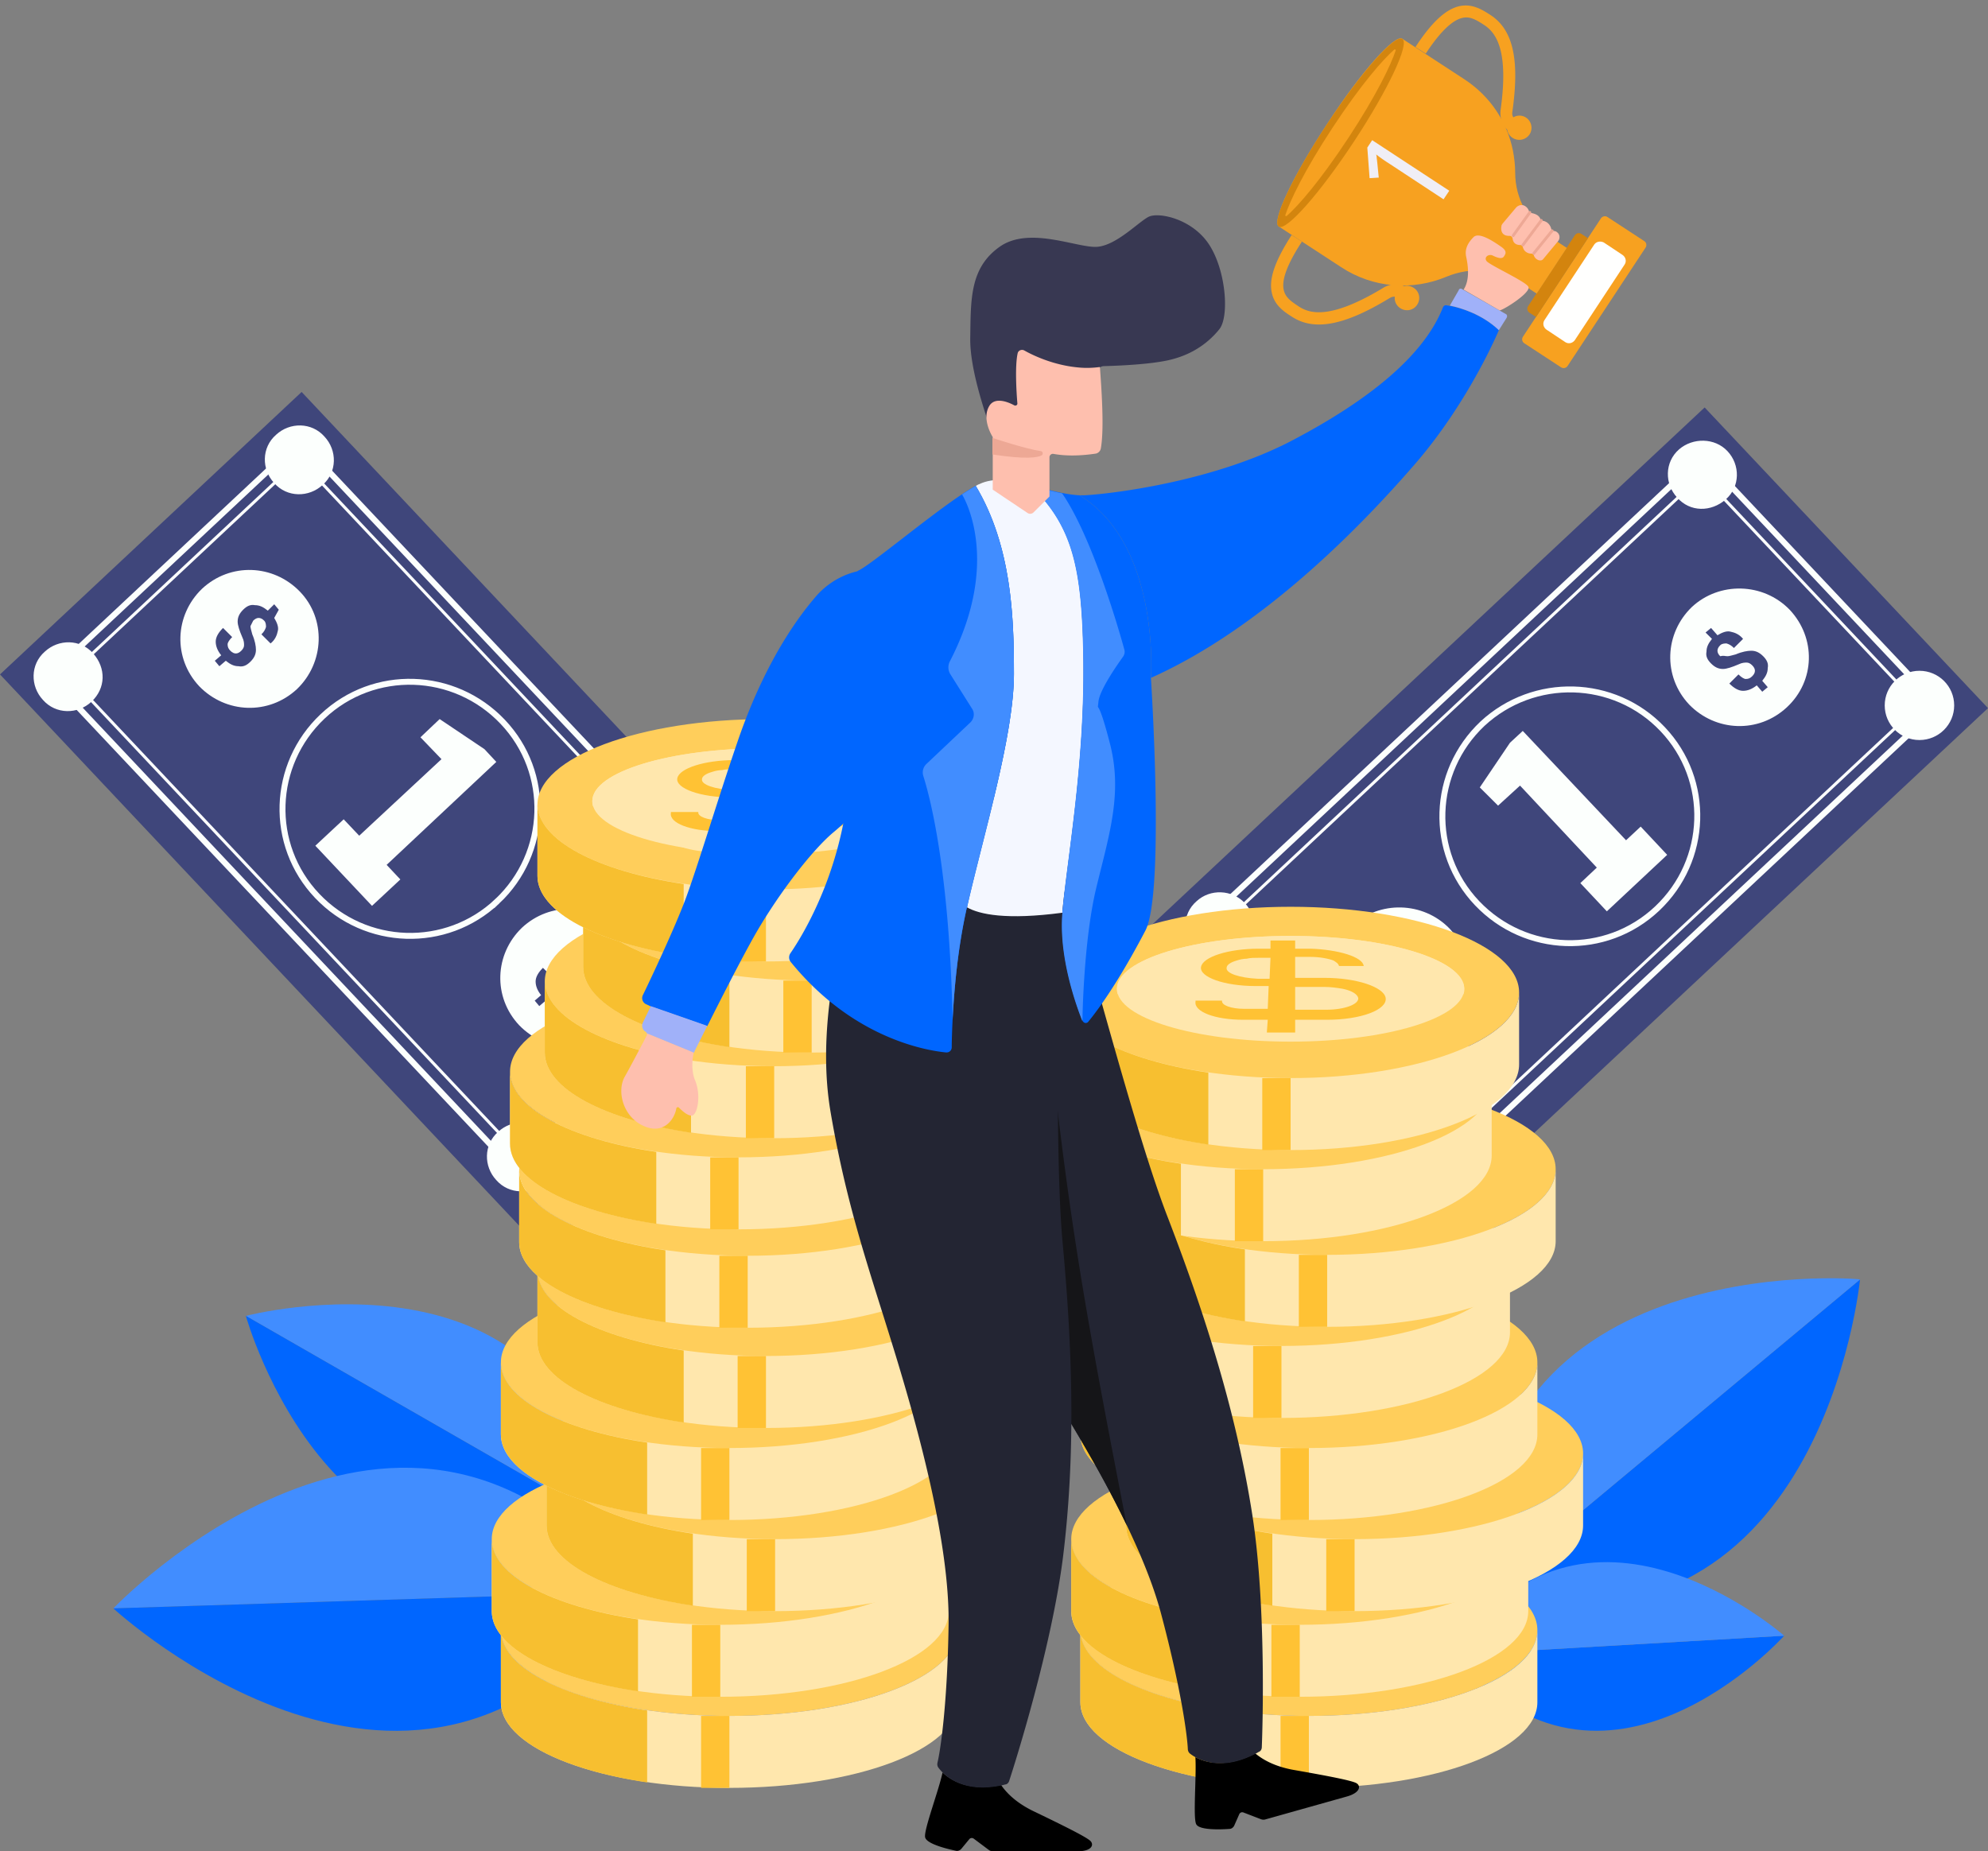 <svg xmlns="http://www.w3.org/2000/svg" width="335" height="312" fill="none" viewBox="0 0 335 312">
  <rect x="0" y="0" width="335" height="312" fill="#808080" stroke="none"/>
  <g clip-path="url(#a)">
    <path fill="#3F467B" d="m335 119.344-93.184 87.224-47.747-50.675 93.183-87.224L335 119.344Z"/>
    <path stroke="#FCFFFD" d="m286.886 76.84-84.637 79.279 39.758 42.193 84.639-79.279-39.76-42.193Z"/>
    <path stroke="#FCFFFD" stroke-width=".5" d="m286.786 80.096-81.271 76.124 36.594 38.835 81.27-76.124-36.593-38.835Z"/>
    <path fill="#FCFFFD" d="m249.363 132.705 5.083-7.525 2.156-1.996 17.405 18.427 2.466-2.303 4.466 4.76-10.166 9.521-4.466-4.76 2.772-2.611-12.938-13.82-3.699 3.378-3.079-3.071Zm-21.564 23.342c-4.621 4.453-4.928 11.671-.462 16.431 4.467 4.76 11.706 4.914 16.481.46 4.774-4.453 4.929-11.67.461-16.431-4.466-4.607-11.859-4.76-16.48-.46Zm5.853 8.292c.308 0 .77-.154 1.386-.307 1.078-.461 2.003-.614 2.619-.614.77 0 1.386.307 2.002.921.616.614.924 1.228.77 1.996 0 .768-.308 1.383-.924 2.15l.924 1.075-.924.768-.924-1.075c-.77.614-1.54.922-2.311.922-.77 0-1.54-.461-2.31-1.229l1.54-1.536c.462.461.925.768 1.232.768.463 0 .77-.154 1.079-.46.308-.308.462-.615.462-.922 0-.307-.154-.614-.462-.921-.309-.308-.616-.461-.925-.461-.308 0-.77 0-1.386.307-1.078.461-2.002.768-2.618.768-.77 0-1.386-.307-2.002-.922-.616-.614-.925-1.228-.771-1.996 0-.768.309-1.382.925-2.15l-1.079-1.075.925-.768 1.078 1.229c.77-.461 1.54-.768 2.156-.614.77.153 1.54.46 2.156 1.228l-1.54 1.536c-.462-.461-.77-.614-1.232-.768-.308 0-.77 0-1.078.307-.308.307-.462.614-.462.922 0 .307.154.614.462.921.616-.154.924 0 1.232 0Zm51.445-62.04c-4.618 4.454-4.928 11.671-.461 16.432 4.466 4.606 11.705 4.914 16.482.46 4.773-4.453 4.928-11.671.461-16.431-4.466-4.607-11.86-4.76-16.482-.461Zm6.01 8.293c.306 0 .768-.154 1.384-.307 1.078-.461 2.004-.615 2.617-.615.772 0 1.388.307 2.005.922.616.614.922 1.228.771 1.996 0 .768-.31 1.382-.926 2.15l.926 1.075-.926.768-.923-1.075c-.772.614-1.54.921-2.311.921-.772 0-1.539-.461-2.311-1.228l1.539-1.536c.462.461.927.768 1.233.768.462 0 .772-.154 1.078-.461.31-.307.462-.614.462-.921 0-.307-.152-.615-.462-.922-.306-.307-.616-.46-.923-.46-.31 0-.771 0-1.388.307-1.077.46-2 .768-2.617.768-.771 0-1.388-.308-2.001-.922-.616-.614-.926-1.228-.771-1.996 0-.768.306-1.382.923-2.15l-1.078-1.075.926-.768 1.078 1.229c.768-.461 1.54-.768 2.156-.614.768.153 1.539.46 2.156 1.228l-1.539 1.536c-.462-.461-.772-.615-1.233-.768-.31 0-.772 0-1.078.307-.31.307-.462.614-.462.921 0 .307.152.615.462.922.616-.154.768 0 1.233 0Zm-81.328 41.615c2.157 2.304 2.157 5.989-.308 8.139-2.31 2.15-6.007 2.15-8.163-.307-2.156-2.304-2.156-5.989.308-8.139 2.311-2.15 6.007-1.996 8.163.307Zm32.346 48.68c3.233 0 5.855-2.613 5.855-5.836 0-3.222-2.622-5.835-5.855-5.835-3.232 0-5.853 2.613-5.853 5.835 0 3.223 2.621 5.836 5.853 5.836Zm48.98-124.847c2.156 2.303 2.156 5.989-.31 8.138-2.462 2.15-6.006 2.15-8.161-.306-2.156-2.304-2.156-5.99.306-8.14 2.311-1.996 6.006-1.996 8.165.308Zm32.342 48.679c3.233 0 5.854-2.612 5.854-5.835s-2.621-5.835-5.854-5.835c-3.23 0-5.851 2.612-5.851 5.835s2.621 5.835 5.851 5.835Z"/>
    <path stroke="#FCFFFD" d="M280.165 122.877c8.165 8.599 7.703 22.113-.923 30.252-8.627 8.139-22.178 7.678-30.343-.922-8.163-8.599-7.701-22.113.926-30.252 8.623-7.985 22.178-7.678 30.34.922Z"/>
    <path fill="#3F467B" d="M87.485 206.568 0 113.662l50.828-47.604 87.485 92.905-50.828 47.605Z"/>
    <path stroke="#FCFFFD" d="M130.055 158.676 50.539 74.291 8.22 113.931l79.517 84.385 42.318-39.64Z"/>
    <path stroke="#FCFFFD" stroke-width=".5" d="m50.476 77.437-38.952 36.485 76.353 81.028 38.951-36.485-76.352-81.028Z"/>
    <path fill="#FCFFFD" d="m74.085 121.187 7.547 5.067 2.002 2.15-18.482 17.353 2.31 2.457-4.775 4.453-9.55-10.135 4.776-4.454 2.618 2.765 13.862-12.9-3.543-3.685 3.235-3.071ZM50.52 99.689c-4.466-4.608-11.705-4.914-16.48-.461-4.62 4.453-4.928 11.67-.462 16.431 4.467 4.607 11.706 4.914 16.48.461 4.622-4.454 4.93-11.825.463-16.431Zm-8.317 5.835c0 .307.155.768.309 1.382.462 1.075.616 1.996.616 2.611 0 .767-.308 1.381-.925 1.996-.616.614-1.232.921-2.002.767-.77 0-1.386-.306-2.156-.921l-1.078.921-.77-.921 1.078-.921c-.616-.768-.924-1.536-.924-2.303 0-.769.462-1.536 1.232-2.304l1.54 1.535c-.462.461-.77.922-.77 1.229 0 .461.154.768.462 1.075.308.307.616.461.924.461.308 0 .616-.154.924-.461.308-.307.463-.614.463-.921 0-.308 0-.768-.309-1.383-.462-1.074-.77-1.996-.77-2.61 0-.768.308-1.382.924-1.996.616-.615 1.233-.922 2.003-.768.77 0 1.386.307 2.156.921l1.078-1.075.77.922-.77 1.382c.462.767.77 1.536.616 2.15-.154.768-.462 1.535-1.232 2.149l-1.54-1.535c.462-.461.616-.768.77-1.228 0-.308 0-.769-.308-1.076-.308-.307-.616-.46-.924-.46-.308 0-.616.153-.924.46l-.462.922Zm62.226 51.29c-4.467-4.607-11.706-4.914-16.48-.461-4.621 4.453-4.93 11.671-.463 16.431 4.467 4.607 11.706 4.914 16.48.461 4.621-4.454 4.929-11.671.463-16.431Zm-8.318 5.988c0 .308.154.768.308 1.383.463 1.074.617 1.996.617 2.61 0 .768-.309 1.382-.925 1.996-.616.615-1.232.922-2.002.768-.77 0-1.386-.307-2.156-.921l-1.078.921-.77-.921 1.078-.922c-.617-.767-.925-1.535-.925-2.303s.463-1.536 1.233-2.303l1.54 1.535c-.462.461-.77.922-.77 1.229 0 .46.154.768.462 1.075.308.307.616.46.924.46.308 0 .616-.153.924-.46.308-.307.462-.615.462-.922 0-.307 0-.768-.308-1.382-.462-1.075-.77-1.996-.77-2.61 0-.768.308-1.382.924-1.997.616-.614 1.232-.921 2.003-.767.77 0 1.386.307 2.156.921l1.078-1.075.77.921-.77 1.229c.462.768.77 1.535.616 2.15-.154.768-.462 1.535-1.232 2.15l-1.54-1.536c.462-.461.616-.768.77-1.229 0-.307 0-.767-.308-1.074-.308-.308-.617-.461-.924-.461-.309 0-.616.153-.925.461-.307.46-.462.767-.462 1.074Zm-41.74-81.08c-2.31 2.15-6.007 2.15-8.163-.308-2.156-2.303-2.156-5.989.308-8.138 2.31-2.15 6.007-2.15 8.163.306 2.157 2.304 2.157 5.99-.308 8.14Zm-38.967 36.547c-2.31 2.15-6.007 2.15-8.164-.307-2.156-2.303-2.156-5.989.308-8.139 2.31-2.15 6.007-2.15 8.163.307 2.157 2.457 2.157 5.836-.307 8.139Zm112.894 45.871c3.117-.853 4.95-4.064 4.094-7.172-.856-3.108-4.076-4.935-7.193-4.082-3.117.853-4.951 4.064-4.095 7.172.856 3.108 4.077 4.935 7.194 4.082Zm-36.501 35.057c-2.31 2.15-6.007 2.15-8.163-.307-2.156-2.303-2.156-5.989.308-8.139 2.31-2.15 6.007-2.15 8.163.307 2.157 2.304 2.002 5.989-.308 8.139Z"/>
    <path stroke="#FCFFFD" d="M83.79 151.9c-8.626 8.139-22.18 7.678-30.343-.922-8.163-8.599-7.701-22.113.924-30.251 8.625-8.139 22.18-7.678 30.342.921 8.164 8.6 7.702 22.113-.923 30.252Z"/>
    <path fill="#06F" d="m249.669 268.761 63.765-53.132c0-.154-6.312 66.953-63.765 53.132Z"/>
    <path fill="#418DFF" d="m249.67 268.761 63.765-53.133c0-.153-67.462-5.681-63.765 53.133Z"/>
    <path fill="#06F" d="m244.896 278.896 55.755-3.224s-30.343 33.784-55.755 3.224Z"/>
    <path fill="#418DFF" d="m244.896 278.897 55.755-3.225s-34.038-29.945-55.755 3.225Zm-143.548-22.728-59.915-34.398s54.37-14.281 59.915 34.398Z"/>
    <path fill="#06F" d="M101.348 256.169 41.433 221.77s14.94 53.901 59.915 34.399Z"/>
    <path fill="#418DFF" d="M106.585 268.3 19.1 271.064s48.98-51.443 87.485-2.764Z"/>
    <path fill="#06F" d="M106.585 268.3 19.1 271.064s52.06 48.219 87.485-2.764Z"/>
    <path fill="#FFCE5B" d="M220.56 289.185c21.266 0 38.505-6.462 38.505-14.435 0-7.972-17.239-14.435-38.505-14.435-21.266 0-38.506 6.463-38.506 14.435 0 7.973 17.24 14.435 38.506 14.435Z"/>
    <path fill="#FFE7AD" d="M182.054 286.881c0 7.986 17.251 14.434 38.506 14.434s38.505-6.448 38.505-14.434v-12.132c0 7.986-17.25 14.436-38.505 14.436-21.255 0-38.506-6.45-38.506-14.436v12.132Z"/>
    <path fill="#F7BF30" d="M206.698 288.264c-14.478-2.151-24.644-7.372-24.644-13.515v12.132c0 6.142 10.166 11.365 24.644 13.514v-12.131Z"/>
    <path fill="#FFC234" d="M220.56 289.184h-4.774v12.131h4.774v-12.131Z"/>
    <path fill="#FFCE5B" d="M219.021 273.829c21.266 0 38.505-6.463 38.505-14.435s-17.239-14.435-38.505-14.435c-21.266 0-38.505 6.463-38.505 14.435s17.239 14.435 38.505 14.435Z"/>
    <path fill="#FFE7AD" d="M180.516 271.525c0 7.985 17.25 14.435 38.505 14.435 21.255 0 38.505-6.45 38.505-14.435v-12.132c0 7.985-17.25 14.435-38.505 14.435-21.255 0-38.505-6.45-38.505-14.435v12.132Z"/>
    <path fill="#F7BF30" d="M205.159 272.907c-14.478-2.15-24.643-7.371-24.643-13.514v12.132c0 6.142 10.165 11.363 24.643 13.513v-12.131Z"/>
    <path fill="#FFC234" d="M219.021 273.828h-4.774v12.131h4.774v-12.131Z"/>
    <path fill="#FFCE5B" d="M228.262 259.394c21.268 0 38.506-6.463 38.506-14.435s-17.238-14.435-38.506-14.435c-21.266 0-38.506 6.463-38.506 14.435s17.24 14.435 38.506 14.435Z"/>
    <path fill="#FFE7AD" d="M189.756 257.09c0 7.986 17.251 14.435 38.506 14.435 21.257 0 38.506-6.449 38.506-14.435v-12.131c0 7.985-17.249 14.435-38.506 14.435-21.255 0-38.506-6.45-38.506-14.435v12.131Z"/>
    <path fill="#F7BF30" d="M214.4 258.473c-14.478-2.15-24.644-7.371-24.644-13.514v12.131c0 6.143 10.166 11.364 24.644 13.514v-12.131Z"/>
    <path fill="#FFC234" d="M228.263 259.393h-4.775v12.132h4.775v-12.132Z"/>
    <path fill="#FFCE5B" d="M220.56 244.038c21.266 0 38.505-6.463 38.505-14.435 0-7.973-17.239-14.435-38.505-14.435-21.266 0-38.506 6.462-38.506 14.435 0 7.972 17.24 14.435 38.506 14.435Z"/>
    <path fill="#FFE7AD" d="M182.054 241.734c0 7.985 17.251 14.435 38.506 14.435s38.505-6.45 38.505-14.435v-12.132c0 7.986-17.25 14.436-38.505 14.436-21.255 0-38.506-6.45-38.506-14.436v12.132Z"/>
    <path fill="#F7BF30" d="M206.698 243.116c-14.478-2.15-24.644-7.371-24.644-13.514v12.132c0 6.143 10.166 11.364 24.644 13.514v-12.132Z"/>
    <path fill="#FFC234" d="M220.56 244.038h-4.774v12.131h4.774v-12.131Z"/>
    <path fill="#FFCE5B" d="M215.939 226.839c21.267 0 38.508-6.463 38.508-14.435s-17.241-14.435-38.508-14.435c-21.266 0-38.505 6.463-38.505 14.435s17.239 14.435 38.505 14.435Z"/>
    <path fill="#FFE7AD" d="M177.434 224.535c0 7.985 17.25 14.435 38.505 14.435 21.255 0 38.508-6.45 38.508-14.435v-12.131c0 7.985-17.253 14.434-38.508 14.434-21.255 0-38.505-6.449-38.505-14.434v12.131Z"/>
    <path fill="#FFC234" d="M215.94 226.839h-4.775v12.131h4.775v-12.131Z"/>
    <path fill="#FFCE5B" d="M223.642 211.482c21.266 0 38.505-6.463 38.505-14.435s-17.239-14.435-38.505-14.435c-21.266 0-38.506 6.463-38.506 14.435s17.24 14.435 38.506 14.435Z"/>
    <path fill="#FFE7AD" d="M185.136 209.179c0 7.985 17.25 14.434 38.506 14.434 21.255 0 38.505-6.449 38.505-14.434v-12.132c0 7.985-17.25 14.435-38.505 14.435-21.256 0-38.506-6.45-38.506-14.435v12.132Z"/>
    <path fill="#F7BF30" d="M209.779 210.561c-14.478-2.15-24.643-7.371-24.643-13.514v12.132c0 6.142 10.165 11.363 24.643 13.513v-12.131Z"/>
    <path fill="#FFC234" d="M223.642 211.482h-4.775v12.131h4.775v-12.131Z"/>
    <path fill="#FFCE5B" d="M212.859 197.048c21.266 0 38.506-6.463 38.506-14.436 0-7.972-17.24-14.434-38.506-14.434-21.266 0-38.505 6.462-38.505 14.434 0 7.973 17.239 14.436 38.505 14.436Z"/>
    <path fill="#FFE7AD" d="M174.354 194.744c0 7.986 17.25 14.435 38.505 14.435 21.255 0 38.506-6.449 38.506-14.435v-12.131c0 7.985-17.251 14.435-38.506 14.435s-38.505-6.45-38.505-14.435v12.131Z"/>
    <path fill="#F7BF30" d="M198.997 196.126c-14.478-2.149-24.643-7.371-24.643-13.513v12.131c0 6.143 10.165 11.364 24.643 13.514v-12.132Z"/>
    <path fill="#FFC234" d="M212.859 197.048h-4.775v12.131h4.775v-12.131Z"/>
    <path fill="#FFCE5B" d="M217.48 181.691c21.266 0 38.506-6.463 38.506-14.435s-17.24-14.435-38.506-14.435c-21.266 0-38.506 6.463-38.506 14.435s17.24 14.435 38.506 14.435Z"/>
    <path fill="#FFE7AD" d="M217.48 159.578c15.094 0 27.57 3.532 29.111 7.985.153-.307.153-.614.153-.921 0-4.914-13.091-8.907-29.264-8.907-16.172 0-29.264 3.993-29.264 8.907 0 .307 0 .614.154.921 1.386-4.453 13.862-7.985 29.11-7.985Z"/>
    <path fill="#FFE7AD" d="M178.974 179.387c0 7.985 17.251 14.435 38.506 14.435s38.506-6.45 38.506-14.435v-12.131c0 7.985-17.251 14.435-38.506 14.435s-38.506-6.45-38.506-14.435v12.131Z"/>
    <path fill="#F7BF30" d="M203.618 180.769c-14.479-2.15-24.644-7.371-24.644-13.513v12.131c0 6.143 10.165 11.364 24.644 13.514v-12.132Z"/>
    <path fill="#FFE7AD" d="M246.744 166.642c0 4.914-13.091 8.907-29.264 8.907-16.172 0-29.264-3.993-29.264-8.907s13.092-8.907 29.264-8.907c16.173 0 29.264 3.993 29.264 8.907Z"/>
    <path fill="#FFC234" d="M217.481 181.691h-4.775v12.131h4.775v-12.131Z"/>
    <path fill="#FFE7AD" d="m213.938 164.799.154-3.532h-2.002c-.77 0-1.386 0-2.003.153-.616.154-1.232.154-1.694.308-.924.307-1.54.768-1.694 1.228-.154.921 2.156 1.843 5.083 1.843h2.156Zm4.313 5.374h5.236c3.081 0 5.545-.921 5.391-1.996-.154-.614-1.078-1.228-2.618-1.536-.925-.153-2.003-.307-3.081-.307h-5.083l.155 3.839Z"/>
    <path fill="#FFC234" d="M201.462 168.791c-.308 1.69 3.234 3.072 8.009 3.072h4.159l-.154 2.15h4.774v-2.15h5.391c5.699 0 10.166-1.69 9.858-3.686-.308-1.843-4.929-3.378-10.32-3.378h-4.929v-3.532h2.619c1.54 0 3.08.307 3.85.614.462.307.771.461.925.922h4.158c-.154-1.536-4.312-2.765-8.933-2.918h-2.619v-1.382h-4.158v1.382h-2.002c-5.083 0-9.396 1.382-9.704 3.071-.308 1.689 3.85 3.225 9.241 3.225h2.157l-.154 3.839h-4.005c-2.156 0-3.85-.614-3.696-1.382h-4.467v.153Zm24.798-2.149c1.54.307 2.464.921 2.618 1.535.154 1.075-2.311 1.996-5.391 1.996h-5.237v-3.839h5.083c.924 0 2.002.154 2.927.308Zm-19.561-3.532c0-.461.616-.922 1.694-1.229.462-.153 1.078-.307 1.694-.307.616-.154 1.232-.154 2.003-.154h2.002l-.154 3.532h-2.002c-3.081-.153-5.391-.921-5.237-1.842Z"/>
    <path fill="#FFCE5B" d="M122.913 289.185c21.266 0 38.506-6.462 38.506-14.434 0-7.973-17.24-14.435-38.506-14.435-21.266 0-38.506 6.462-38.506 14.435 0 7.972 17.24 14.434 38.506 14.434Z"/>
    <path fill="#FFE7AD" d="M84.407 286.881c0 7.986 17.251 14.434 38.506 14.434s38.506-6.448 38.506-14.434V274.75c0 7.985-17.251 14.435-38.506 14.435s-38.506-6.45-38.506-14.435v12.131Z"/>
    <path fill="#F7BF30" d="M109.051 288.265c-14.478-2.152-24.644-7.373-24.644-13.515v12.131c0 6.142 10.166 11.365 24.644 13.514v-12.13Z"/>
    <path fill="#FFC234" d="M122.913 289.184h-4.774v12.131h4.774v-12.131Z"/>
    <path fill="#FFCE5B" d="M121.373 273.829c21.266 0 38.506-6.462 38.506-14.435 0-7.972-17.24-14.435-38.506-14.435-21.266 0-38.506 6.463-38.506 14.435 0 7.973 17.24 14.435 38.506 14.435Z"/>
    <path fill="#FFE7AD" d="M82.867 271.526c0 7.985 17.251 14.435 38.506 14.435s38.506-6.45 38.506-14.435v-12.132c0 7.985-17.251 14.435-38.506 14.435s-38.506-6.45-38.506-14.435v12.132Z"/>
    <path fill="#F7BF30" d="M107.511 272.908c-14.478-2.15-24.644-7.371-24.644-13.514v12.132c0 6.142 10.165 11.364 24.644 13.513v-12.131Z"/>
    <path fill="#FFC234" d="M121.373 273.829h-4.774v12.131h4.774v-12.131Z"/>
    <path fill="#FFCE5B" d="M130.612 259.394c21.266 0 38.506-6.463 38.506-14.435s-17.24-14.435-38.506-14.435c-21.266 0-38.505 6.463-38.505 14.435s17.239 14.435 38.505 14.435Z"/>
    <path fill="#FFE7AD" d="M92.107 257.091c0 7.985 17.25 14.435 38.505 14.435 21.256 0 38.506-6.45 38.506-14.435v-12.132c0 7.986-17.25 14.435-38.506 14.435-21.255 0-38.505-6.449-38.505-14.435v12.132Z"/>
    <path fill="#F7BF30" d="M116.751 258.473c-14.479-2.15-24.644-7.371-24.644-13.514v12.132c0 6.142 10.165 11.363 24.644 13.513v-12.131Z"/>
    <path fill="#FFC234" d="M130.613 259.394h-4.774v12.132h4.774v-12.132Z"/>
    <path fill="#FFCE5B" d="M122.913 244.038c21.266 0 38.506-6.463 38.506-14.435 0-7.973-17.24-14.435-38.506-14.435-21.266 0-38.506 6.462-38.506 14.435 0 7.972 17.24 14.435 38.506 14.435Z"/>
    <path fill="#FFE7AD" d="M84.407 241.734c0 7.986 17.251 14.435 38.506 14.435s38.506-6.449 38.506-14.435v-12.131c0 7.985-17.251 14.435-38.506 14.435s-38.506-6.45-38.506-14.435v12.131Z"/>
    <path fill="#F7BF30" d="M109.051 243.116c-14.478-2.149-24.644-7.371-24.644-13.513v12.131c0 6.143 10.166 11.364 24.644 13.514v-12.132Z"/>
    <path fill="#FFC234" d="M122.913 244.038h-4.774v12.131h4.774v-12.131Z"/>
    <path fill="#FFCE5B" d="M129.073 228.528c21.267 0 38.506-6.462 38.506-14.435 0-7.972-17.239-14.435-38.506-14.435-21.266 0-38.505 6.463-38.505 14.435 0 7.973 17.239 14.435 38.505 14.435Z"/>
    <path fill="#FFE7AD" d="M90.567 226.224c0 7.985 17.25 14.435 38.505 14.435 21.256 0 38.506-6.45 38.506-14.435v-12.132c0 7.986-17.25 14.436-38.506 14.436-21.255 0-38.505-6.45-38.505-14.436v12.132Z"/>
    <path fill="#F7BF30" d="M115.211 227.606c-14.479-2.15-24.644-7.371-24.644-13.514v12.132c0 6.143 10.165 11.364 24.644 13.514v-12.132Z"/>
    <path fill="#FFC234" d="M129.074 228.528h-4.775v12.131h4.775v-12.131Z"/>
    <path fill="#FFCE5B" d="M125.993 211.636c21.266 0 38.506-6.463 38.506-14.435s-17.24-14.435-38.506-14.435c-21.266 0-38.506 6.463-38.506 14.435s17.24 14.435 38.506 14.435Z"/>
    <path fill="#FFE7AD" d="M87.487 209.333c0 7.985 17.251 14.434 38.506 14.434s38.506-6.449 38.506-14.434v-12.132c0 7.985-17.251 14.435-38.506 14.435s-38.506-6.45-38.506-14.435v12.132Z"/>
    <path fill="#F7BF30" d="M112.131 210.715c-14.478-2.15-24.644-7.371-24.644-13.514v12.132c0 6.142 10.166 11.363 24.644 13.513v-12.131Z"/>
    <path fill="#FFC234" d="M125.994 211.636h-4.775v12.131h4.775v-12.131Z"/>
    <path fill="#FFCE5B" d="M124.452 195.05c21.266 0 38.505-6.462 38.505-14.435 0-7.972-17.239-14.434-38.505-14.434-21.266 0-38.506 6.462-38.506 14.434 0 7.973 17.24 14.435 38.506 14.435Z"/>
    <path fill="#FFE7AD" d="M85.946 192.747c0 7.985 17.25 14.435 38.506 14.435 21.255 0 38.505-6.45 38.505-14.435v-12.132c0 7.986-17.25 14.435-38.505 14.435-21.256 0-38.506-6.449-38.506-14.435v12.132Z"/>
    <path fill="#F7BF30" d="M110.589 194.129c-14.477-2.15-24.643-7.371-24.643-13.514v12.132c0 6.142 10.166 11.363 24.643 13.513v-12.131Z"/>
    <path fill="#FFC234" d="M124.452 195.05h-4.775v12.132h4.775V195.05Z"/>
    <path fill="#FFCE5B" d="M130.306 179.848c21.266 0 38.506-6.463 38.506-14.435s-17.24-14.435-38.506-14.435c-21.266 0-38.505 6.463-38.505 14.435s17.239 14.435 38.505 14.435Z"/>
    <path fill="#FFE7AD" d="M91.8 177.391c0 7.985 17.251 14.434 38.506 14.434 21.256 0 38.506-6.449 38.506-14.434v-12.132c0 7.985-17.25 14.435-38.506 14.435-21.255 0-38.505-6.45-38.505-14.435v12.132Z"/>
    <path fill="#F7BF30" d="M116.444 178.773c-14.478-2.151-24.643-7.372-24.643-13.514v12.132c0 6.142 10.165 11.363 24.643 13.513v-12.131Z"/>
    <path fill="#FFC234" d="M130.46 179.695h-4.774v12.131h4.774v-12.131Z"/>
    <path fill="#FFCE5B" d="M136.775 165.26c21.266 0 38.505-6.463 38.505-14.435s-17.239-14.435-38.505-14.435c-21.266 0-38.506 6.463-38.506 14.435s17.24 14.435 38.506 14.435Z"/>
    <path fill="#FFE7AD" d="M98.269 162.956c0 7.985 17.251 14.435 38.506 14.435s38.505-6.45 38.505-14.435v-12.131c0 7.985-17.25 14.435-38.505 14.435-21.255 0-38.506-6.45-38.506-14.435v12.131Z"/>
    <path fill="#F7BF30" d="M122.913 164.338c-14.478-2.15-24.644-7.371-24.644-13.513v12.131c0 6.143 10.166 11.364 24.644 13.514v-12.132Z"/>
    <path fill="#FFC234" d="M136.775 165.259H132v12.132h4.775v-12.132Z"/>
    <path fill="#FFCE5B" d="M129.072 150.057c21.266 0 38.506-6.463 38.506-14.436 0-7.972-17.24-14.434-38.506-14.434-21.266 0-38.506 6.462-38.506 14.434 0 7.973 17.24 14.436 38.506 14.436Z"/>
    <path fill="#FFE7AD" d="M129.073 127.944c15.094 0 27.569 3.532 29.11 7.985.154-.307.154-.614.154-.921 0-4.914-13.092-8.907-29.264-8.907-16.173 0-29.265 3.993-29.265 8.907 0 .307 0 .614.154.921 1.54-4.453 14.016-7.985 29.111-7.985Z"/>
    <path fill="#FFE7AD" d="M90.566 147.599c0 7.986 17.251 14.436 38.506 14.436s38.506-6.45 38.506-14.436v-12.131c0 7.985-17.251 14.435-38.506 14.435s-38.506-6.45-38.506-14.435v12.131Z"/>
    <path fill="#F7BF30" d="M115.21 148.982c-14.478-2.15-24.644-7.371-24.644-13.514v12.131c0 6.143 10.166 11.364 24.644 13.514v-12.131Z"/>
    <path fill="#FFE7AD" d="M158.337 135.008c0 4.914-13.092 8.907-29.264 8.907-16.173 0-29.265-3.993-29.265-8.907s13.092-8.906 29.265-8.906c16.172-.154 29.264 3.839 29.264 8.906Z"/>
    <path fill="#FFC234" d="M129.073 149.904h-4.775v12.132h4.775v-12.132Z"/>
    <path fill="#FFE7AD" d="M145.708 136.85v-.46c-.155-1.383-1.695-2.304-3.697-2.918v-2.15c-.308-2.303-5.083-3.532-9.703-3.532h-1.849v-.614c0-.461-.308-.768-.77-.768h-4.004c-.463 0-.771.307-.771.768v.614h-1.232c-4.928 0-10.011 1.229-10.473 3.686v2.764c0 .46 0 .921.462 1.536.308.306.616.614 1.078.767h-2.156s-.154 0-.154.154l-.155.153-.154.154s0 .153-.153.153v2.611c0 .461 0 .922.462 1.536 1.232 1.382 4.466 2.303 8.317 2.303h3.234v1.382c0 .461.308.768.771.768h4.774c.462 0 .77-.307.77-.768v-1.382h4.467c4.775 0 10.011-1.229 10.473-3.839v-.307c.463-.154.463-.768.463-2.611Zm-24.49 1.536h4.004l.155-3.839h-2.157c-5.391 0-9.549-1.536-9.241-3.225.308-1.689 4.621-3.071 9.703-3.071h2.003v-1.382h4.004v1.382h2.619c4.774 0 8.779 1.228 8.933 2.917h-4.159c0-.307-.308-.614-.924-.921-.924-.461-2.31-.614-3.85-.614h-2.619v3.532h4.929c5.391 0 9.857 1.535 10.319 3.378.308 1.996-4.004 3.686-9.857 3.686h-5.391v2.149h-4.775l.154-2.149h-4.158c-4.775 0-8.317-1.382-8.009-3.072h4.466c.154.615 1.694 1.229 3.851 1.229Z"/>
    <path fill="#FFE7AD" d="m125.532 133.011.154-3.532h-2.003c-.77 0-1.386 0-2.002.154-.616.154-1.232.153-1.694.307-.924.307-1.54.768-1.695 1.228-.154.922 2.157 1.843 5.083 1.843h2.157Zm4.312 5.375h5.236c3.081 0 5.545-.922 5.391-1.997-.154-.614-1.078-1.228-2.618-1.536-.924-.153-2.003-.306-3.081-.306h-5.083l.155 3.839Z"/>
    <path fill="#FFC234" d="M113.054 137.004c-.308 1.69 3.235 3.072 8.01 3.072h4.158l-.154 2.15h4.775v-2.15h5.391c5.698 0 10.165-1.69 9.857-3.686-.308-1.843-4.929-3.378-10.32-3.378h-4.928v-3.532h2.618c1.54 0 3.08.307 3.85.614.463.307.771.461.925.921h4.159c-.155-1.535-4.313-2.764-8.934-2.917h-2.618v-1.382h-4.005v1.382h-2.002c-5.083 0-9.396 1.382-9.704 3.071-.308 1.689 3.851 3.225 9.242 3.225h2.156l-.154 3.839h-4.005c-2.156 0-3.85-.614-3.696-1.382h-4.621v.153Zm24.798-2.149c1.54.307 2.464.921 2.618 1.535.154 1.075-2.31 1.996-5.391 1.996h-5.236v-3.839h5.082c1.079 0 2.157.154 2.927.308Zm-19.561-3.532c0-.461.616-.922 1.694-1.229.462-.153 1.079-.307 1.695-.307.616-.154 1.232-.154 2.002-.154h2.002l-.154 3.532h-2.002c-3.081-.153-5.391-.921-5.237-1.842Z"/>
    <path fill="#000" d="m226.944 302.773-13.759 3.868a1.165 1.165 0 0 1-.716-.052l-2.929-1.126a.544.544 0 0 0-.717.302l-.856 1.939c-.167.298-.453.53-.805.527-1.426.103-5.148.246-5.603-.825-.539-1.2.083-8.229-.125-11.273 1.715.92 5.134 1.907 10.086-.636.985.824 3.004 2.211 6.69 2.826 5.913 1.042 9.579 1.759 10.354 2.194.775.434.704 1.604-1.62 2.256Z"/>
    <path fill="#232533" d="M211.046 255.412c2.354 15.247 1.717 35.888 1.579 39.127-.027.258-.148.541-.414.666-.265.125-.472.284-.737.409-4.952 2.543-8.371 1.45-10.099.485a6.287 6.287 0 0 1-.801-.526c-.251-.176-.376-.441-.409-.732-.097-2.477-1.203-10.469-4.528-22.942-3.575-13.353-14.015-30.58-21.681-42.434-7.666-11.853-14.075-20.857-21.002-35.42-5.34-11.256-6.123-24.143-6.453-32.055a7.852 7.852 0 0 1 1.19-4.486c6.607-.056 15.868-1.908 28.388-6.077 1.289-.412 2.564-.871 3.886-1.342 2.188 5.788 6.278 21.498 10.578 35.998 2.124 7.157 4.262 14.011 6.281 19.197 6.631 17.246 11.655 33.594 14.222 50.132Z"/>
    <path fill="#151518" d="M152.954 194.045c6.927 14.563 13.336 23.568 21.002 35.421 5.015 7.753 11.217 17.807 15.907 27.571-5.773-29.811-9.034-46.882-12.119-73.976-2.4-21.07-5.476-27.711-6.275-30.158-10.218 3.134-18.009 4.552-23.778 4.601a7.853 7.853 0 0 0-1.19 4.487c.33 7.911 1.113 20.798 6.453 32.054Z"/>
    <path fill="#000" d="M181.58 312h-14.295c-.242 0-.483-.096-.676-.24l-2.512-1.88a.548.548 0 0 0-.773.095l-1.352 1.638c-.241.243-.579.387-.917.291-1.401-.291-5.023-1.156-5.168-2.311-.193-1.299 2.318-7.898 2.946-10.883 1.401 1.347 4.409 3.231 9.867 2.123.724 1.06 2.304 2.934 5.684 4.52 5.409 2.602 8.741 4.288 9.369 4.913.628.626.242 1.734-2.173 1.734Z"/>
    <path fill="#232533" d="M179.165 262.115c-1.884 15.312-8.113 35.005-9.128 38.089-.096.239-.289.478-.579.526-.29.052-.532.147-.821.195-5.458 1.108-8.452-.868-9.852-2.263a6.643 6.643 0 0 1-.628-.722c-.194-.243-.242-.53-.193-.82.579-2.407 1.69-10.4 1.883-23.304.193-13.82-5.167-33.225-9.321-46.707-4.153-13.482-7.872-23.883-10.577-39.772-2.076-12.279.677-24.894 2.512-32.598a7.86 7.86 0 0 1 2.366-3.997c6.375 1.734 15.793 2.456 28.977 1.83 1.353-.049 2.705-.145 4.105-.241.532 6.163.193 22.39.387 37.509.096 7.464.29 14.638.821 20.176 1.69 18.393 2.077 35.487.048 52.099Z"/>
    <path fill="#F4F7FF" d="M179.02 153.631v.193c-9.466 1.252-13.957.289-16.082-.915 0-.048 0-.096.048-.145 2.753-12.086 7.872-28.89 7.872-39.194 0-9.342-.338-21.475-6.423-31.684.193-.096.386-.24.579-.289 2.464-1.203 5.506-.673 8.645.145 7.196 6.982 8.742 13.964 8.935 29.709.193 17.527-2.704 33.08-3.574 42.18Z"/>
    <path fill="#06F" d="M170.858 113.569c0 10.305-5.119 27.109-7.872 39.195 0 .048 0 .097-.049.144-1.593 7.031-2.173 14.205-2.414 18.972-.097 2.07-.145 3.659-.145 4.622 0 .53-.435.915-.966.867-3.477-.337-15.792-2.455-26.176-15.264a1.226 1.226 0 0 1-.048-1.444c2.028-2.937 9.32-14.638 9.997-30.961.821-18.971-3.816-26.724 1.4-33.513 2.029-.867 11.543-8.908 17.483-12.856a40.31 40.31 0 0 1 2.318-1.445c6.134 10.16 6.472 22.342 6.472 31.683Zm22.167 43.24c-3.139 6.019-6.616 11.701-9.659 15.408-.241.289-.724.241-.917-.144-1.014-2.552-4.009-10.738-3.381-18.249v-.193c.821-9.1 3.719-24.653 3.525-42.18-.193-15.745-1.738-22.727-8.934-29.71 1.787.482 3.622 1.012 5.361 1.349 1.014.193 1.98.337 2.898.385 13.667 8.379 12.025 30.769 12.025 30.769s2.366 36.161-.918 42.565Z"/>
    <path fill="#418DFF" d="M170.859 113.569c0 10.305-5.12 27.109-7.873 39.195 0 .048 0 .096-.048.144-1.594 7.031-2.173 14.205-2.415 18.972-.531-25.038-3.767-37.413-4.926-41.073a1.966 1.966 0 0 1 .531-2.07l7.389-6.982c.628-.626.773-1.589.29-2.311l-3.67-5.826a2.203 2.203 0 0 1-.097-2.119c8.983-17.335 2.077-28.168 2.077-28.168a40.31 40.31 0 0 1 2.318-1.445c6.085 10.16 6.424 22.342 6.424 31.683Zm16.129 11.556c2.222 8.379 0 15.264-2.221 24.365-2.222 9.101-2.367 22.631-2.367 22.631-1.014-2.552-4.008-10.738-3.38-18.249v-.193c.821-9.1 3.719-24.653 3.525-42.18-.193-15.745-1.738-22.727-8.934-29.709 1.786.481 3.622 1.011 5.36 1.348 4.975 7.175 9.515 22.727 10.481 26.29.144.434.048.915-.242 1.301-1.111 1.54-3.864 5.537-4.105 7.463-.193 2.311-.29-1.493 1.883 6.933Z"/>
    <path fill="#F7A120" d="m269.766 36.817-13.137 19.935c-.24.385-.144.866.243 1.107l6.18 4.045c.387.24.871.144 1.111-.24L277.3 41.728c.24-.386.144-.867-.24-1.108l-6.183-4.044c-.339-.241-.871-.145-1.111.24Z"/>
    <path fill="#FFFFFE" d="m268.656 41.199-8.402 12.76c-.34.53-.196 1.204.336 1.589l3.189 2.118c.532.338 1.207.193 1.595-.337l8.402-12.76c.339-.53.192-1.203-.336-1.588l-3.19-2.12c-.579-.288-1.255-.144-1.594.338Z"/>
    <path fill="#D3840E" d="M265.373 39.658 257.499 51.6c-.239.386-.144.867.24 1.108l1.111.722 8.742-13.29-1.111-.722c-.384-.24-.868-.144-1.108.241Z"/>
    <path fill="#F7A120" d="M254.842 18.905c1.258-8.86.147-13.868-3.67-16.371-1.351-.867-3.041-1.975-5.263-1.493-2.319.53-4.685 2.744-7.389 6.886l1.738 1.107c2.366-3.612 4.443-5.634 6.182-6.019 1.255-.289 2.27.289 3.669 1.204 1.883 1.252 4.201 4.045 2.754 14.349-.144 1.203.24 2.407 1.063 3.226l.048.048c.096.53.388 1.06.916 1.396a2.081 2.081 0 0 0 2.849-.578 2.067 2.067 0 0 0-.579-2.84c-.676-.433-1.495-.433-2.123-.049-.195-.24-.243-.53-.195-.866Zm-20.621 31.298c-7.631 4.67-12.75 5.634-16.517 3.178-1.352-.867-3.043-1.974-3.429-4.237-.435-2.311.676-5.345 3.381-9.534l1.738 1.107c-2.366 3.612-3.429 6.308-3.09 8.041.241 1.3 1.159 1.975 2.559 2.89 1.884 1.252 5.409 2.214 14.295-3.178a3.821 3.821 0 0 1 3.381-.29s.048 0 .048.049a2.01 2.01 0 0 1 1.642.289c.966.626 1.208 1.878.58 2.84-.628.964-1.883 1.205-2.85.579-.675-.434-1.014-1.204-.917-1.926-.242-.049-.531.048-.821.192Z"/>
    <path fill="#F7A120" d="m236.298 6.53 10.48 6.838c4.394 2.889 7.196 7.222 8.163 11.99.24 1.251.384 2.503.384 3.755 0 4.43 2.318 8.474 6.039 10.93l2.654 1.734-5.072 7.704-2.654-1.734c-3.721-2.456-8.405-2.84-12.557-1.107-5.65 2.359-12.315 1.974-17.773-1.638l-10.479-6.837c-1.256-.818 2.414-8.57 8.161-17.286 5.699-8.764 11.398-15.167 12.654-14.349Z"/>
    <path fill="#D3850E" d="M228.159 23.854c5.754-8.736 9.406-16.48 8.158-17.298-1.249-.817-6.925 5.602-12.679 14.338-5.754 8.736-9.406 16.48-8.157 17.298 1.248.818 6.925-5.602 12.678-14.338Z"/>
    <path fill="#F0EEF5" d="m244.218 32.146-.966 1.445-9.224-6.068a26.823 26.823 0 0 1-2.125-1.492c.048.193.097.433.097.674.048.24.144 1.3.337 3.226l-1.545.097-.386-5.152.821-1.253 12.991 8.523Z"/>
    <path fill="#F7A120" d="M227.218 23.238c-4.781 7.271-8.5 11.508-10.383 13.145-.145.097-.29 0-.242-.144.773-2.36 3.187-7.463 7.969-14.734 4.781-7.27 8.5-11.508 10.383-13.145.145-.096.29 0 .242.144-.773 2.36-3.188 7.464-7.969 14.734Z"/>
    <path fill="#383852" d="M205.471 55.487a14.57 14.57 0 0 1-5.068 4.015c-1.023.49-2.174.902-3.474 1.196-3.256.736-8.675.95-10.93 1.005a1.063 1.063 0 0 0-1.037 1.06v5.204c0 .43-.351.776-.779.776h-1.72a.779.779 0 0 1-.779-.773c-.015-1.159-.244-3.345-1.632-4.615-1.949-1.788-3.636-1.21-4.005.527-.369 1.733-1.107 5.781-1.425 8.464-.317 2.68-1.496 5.789-5.173 6.908-2.255-6.113-6.06-15.899-5.953-22.314.104-6.414-.107-11.777 4.958-15.35 5.061-3.578 13.237.312 16.508 0 3.267-.317 6.903-4.207 8.593-5.05 1.687-.839 7.383.317 10.229 4.733 2.846 4.416 3.374 12.13 1.687 14.214Z"/>
    <path fill="#FEBFAE" d="M185.492 75.626a1.094 1.094 0 0 1-.821.819c-1.304.193-4.299.578-7.148.048a.583.583 0 0 0-.676.578v6.606l-2.705 2.697a.8.8 0 0 1-.965.096l-5.892-3.949v-8.869s-1.884-2.889-.628-5.152c.917-1.685 3.187-.77 4.25-.193.241.145.579-.048.531-.337-.145-1.733-.435-6.26.048-8.426.097-.482.676-.722 1.111-.482 1.449.819 5.023 2.552 9.369 2.89 1.111.096 2.222.048 3.381-.097.241 3.37.772 10.4.145 13.771Z"/>
    <path fill="#EDA895" d="M167.236 73.797s5.603 1.878 8.114 2.215c.386.048.483.53.193.723-.676.385-2.656.722-8.307-.145v-2.793Z"/>
    <path fill="#06F" d="M155.5 120.166c-2.415 7.753-10.963 16.709-14.971 20.031-4.009 3.322-10.094 11.508-13.813 18.249-2.318 4.189-5.457 10.353-7.534 14.494l-9.514-3.323-.821-.385a1.14 1.14 0 0 1-.531-1.493c1.401-2.889 5.361-11.267 7.244-16.323 2.27-6.211 5.264-16.323 8.694-26.338 3.428-10.064 8.016-18.49 13.232-24.557 5.264-6.067 14.489-5.923 17.338-.482 2.849 5.345 3.091 12.327.676 20.127Z"/>
    <path fill="#FEBFAE" d="M116.526 188.011c-.724 0-1.594-.819-2.125-1.348-.145-.145-.386-.049-.435.144-.289 1.782-2.076 4.382-5.312 3.034-3.622-1.445-4.781-5.875-3.38-8.379.821-1.444 1.98-3.659 2.849-5.297.338-.626.628-1.203.821-1.588a.436.436 0 0 0 0-.482l7.968 3.274a9.804 9.804 0 0 0-.241 2.504c.048.723.145 1.493.483 2.263 1.014 2.456.386 5.875-.628 5.875Z"/>
    <path fill="#A0B1F9" d="m119.182 172.891-2.125 4.237s-.048.097-.096.289l-7.969-3.274a.495.495 0 0 0-.241-.289c-.483-.289-.677-.963-.435-1.492l1.352-2.793 9.514 3.322Z"/>
    <path fill="#06F" d="M252.575 55.644s-4.976 11.99-14.152 22.583c-9.176 10.593-25.741 27.638-44.48 36.016 0 0 1.642-22.39-12.025-30.768h.869c5.602-.337 22.167-2.552 34.869-9.197 12.509-6.548 22.216-14.108 25.5-22.486a.553.553 0 0 1 .628-.337c.145.048.338.048.531.096 1.69.289 5.41 1.396 8.26 4.093Z"/>
    <path fill="#A0B1F9" d="m253.878 53.573-1.303 2.07c-2.802-2.696-6.521-3.804-8.26-4.14l1.498-2.6c.048-.242.337-.338.531-.193l7.438 4.237c.192.096.24.385.096.626Z"/>
    <path fill="#FEBFAE" d="M252.72 52.321c1.015-.288 5.312-3.081 4.828-3.996-.483-.915-6.567-3.66-7.05-4.334-.484-.674.387-1.252 1.063-.915.675.337 1.495.626 1.834.193.288-.433.676-.915-.435-1.685s-3.67-2.552-4.637-1.637c-.915.914-1.544 1.974-1.255 3.322.292 1.348.676 3.852-.434 5.537l6.086 3.515Zm7.29-8.618 2.562-3.082c.336-.433.288-1.108-.144-1.445a.811.811 0 0 0-.58-.24c-.195-.049-.387-.145-.435-.338-.192-.77-.724-1.3-1.499-1.396-.144 0-.288-.144-.336-.289-.243-.674-.967-.914-1.547-1.01-.191-.049-.339-.145-.387-.338a1.502 1.502 0 0 0-.628-.818c-.483-.338-1.159-.193-1.543.24l-2.27 2.697c-.096.144-.195.289-.195.433-.096.53-.096 1.685 1.402 1.637.24 0 .436.193.484.434.048.53.336 1.107 1.303 1.107.192 0 .387.145.435.385.144.626.724 1.06 1.399 1.06.192 0 .388.096.436.288.24.77 1.159 1.108 1.543.675Z"/>
    <path fill="#EDA895" d="M254.845 39.899c.048.048.096.048.144.048.048 0 .144 0 .192-.096l2.802-3.9c.096-.097.048-.241-.048-.337-.096-.097-.243-.049-.339.048l-2.802 3.9c-.096.096-.048.24.051.337Zm1.787 1.636c-.052 0-.1 0-.148-.048-.096-.096-.144-.24-.048-.337l3.09-4.141c.1-.096.244-.145.34-.048.096.096.144.24.048.337l-3.09 4.14a.364.364 0 0 1-.192.097Zm1.835 1.397c-.048 0-.096 0-.144-.048a.292.292 0 0 1-.052-.337l3.094-3.804a.293.293 0 0 1 .335-.048c.1.048.096.24.048.337l-3.089 3.804c-.048.097-.144.096-.192.096Z"/>
  </g>
  <defs>
    <clipPath id="a">
      <path fill="#fff" d="M0 0h335v312H0z"/>
    </clipPath>
  </defs>
</svg>
